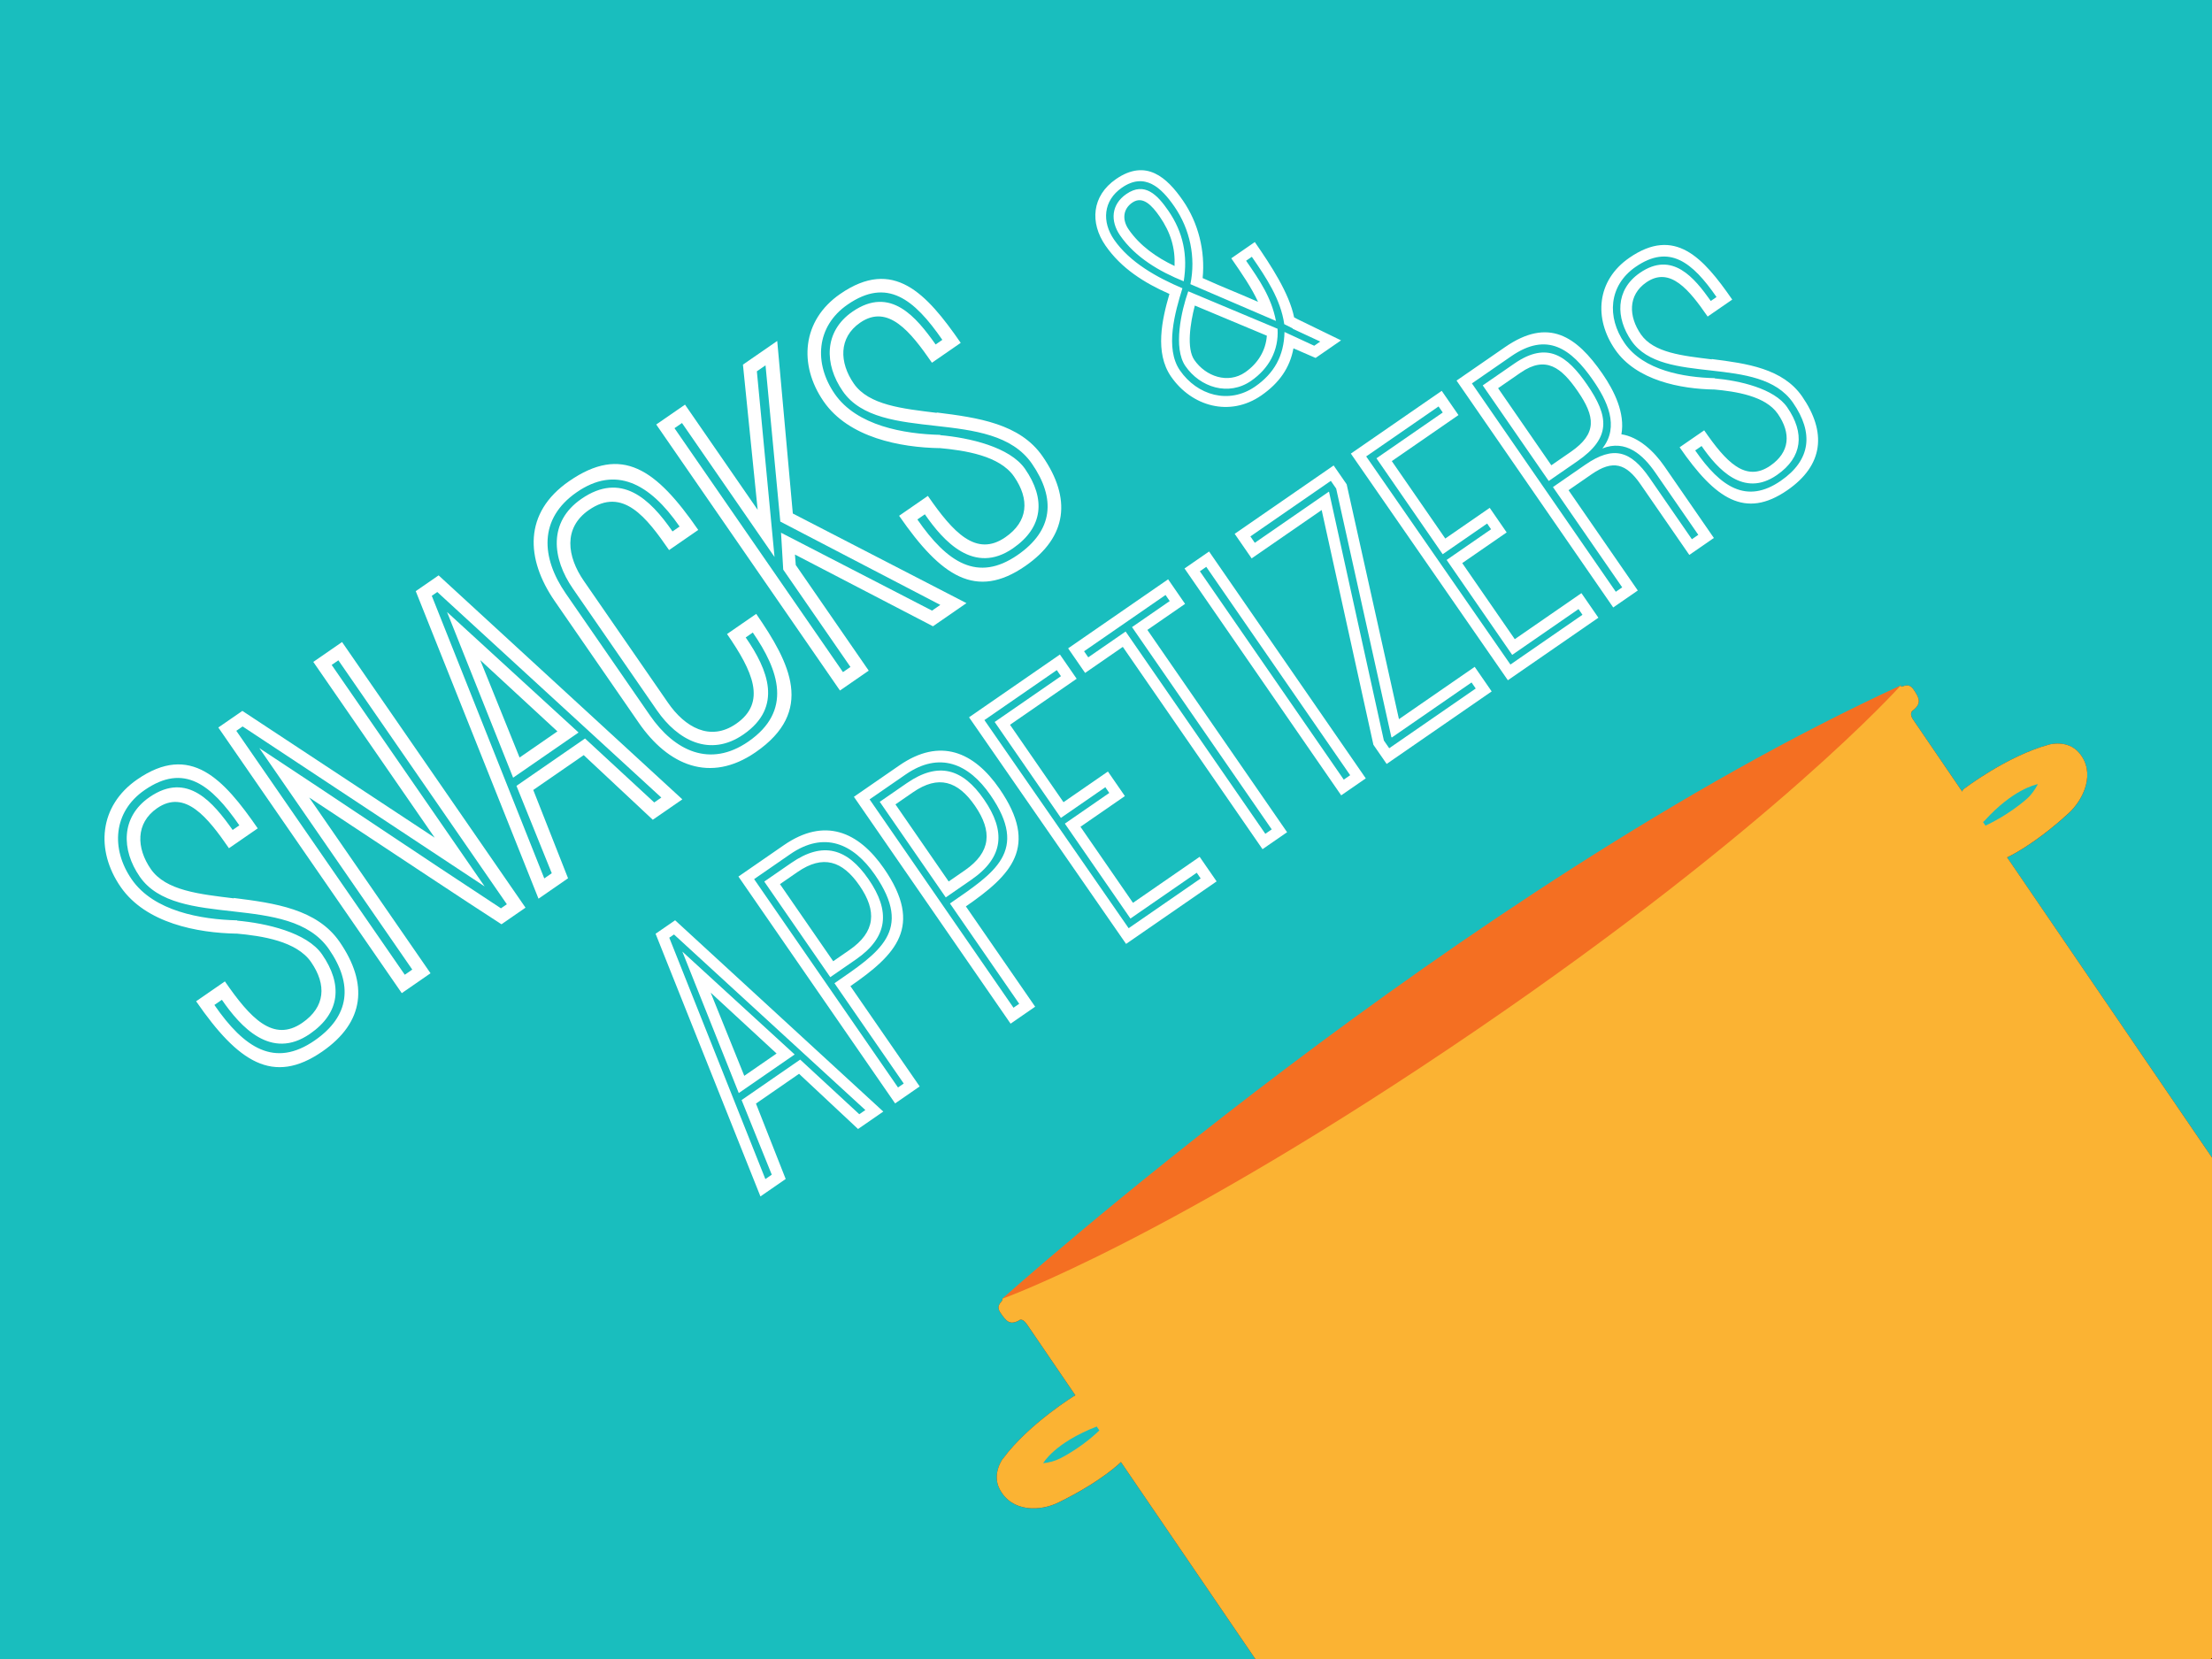 <?xml version="1.0" encoding="utf-8"?>
<!-- Generator: Adobe Illustrator 16.0.4, SVG Export Plug-In . SVG Version: 6.00 Build 0)  -->
<!DOCTYPE svg PUBLIC "-//W3C//DTD SVG 1.1//EN" "http://www.w3.org/Graphics/SVG/1.1/DTD/svg11.dtd">
<svg version="1.1" id="Layer_1" xmlns="http://www.w3.org/2000/svg" xmlns:xlink="http://www.w3.org/1999/xlink" x="0px" y="0px"
	 width="250px" height="187.5px" viewBox="-25 -18.75 250 187.5" enable-background="new -25 -18.75 250 187.5"
	 xml:space="preserve">
<rect x="-25" y="-18.75" width="250" height="187.5" fill="#333333" stroke="none"/>
<g>
	<g>
		<path d="M205.321,69.873c-0.336,0.064-2.849,0.644-5.99,4.107c-0.036,0.041-0.216,0.174-0.209,0.183
			c0.175,0.255,0.274,0.403,0.274,0.403s2.493-1.104,4.711-3.069C204.609,71.05,205.005,70.479,205.321,69.873z"/>
		<path d="M92.914,146.6c-0.005,0.002-0.045,0.025-0.053,0.027c0.668-0.068,1.353-0.238,1.943-0.542
			c2.639-1.348,4.44-3.174,4.44-3.174s-0.109-0.161-0.299-0.438C94.163,144.336,92.914,146.6,92.914,146.6z"/>
		<path fill="#19BEBE" d="M94.626,151.066c-2.023,0.989-5.261,1.146-6.652-1.523c-0.911-1.755,0.385-3.457,0.385-3.457
			s0.026-0.002,0.05,0.007c-0.022-0.011-0.013-0.033-0.013-0.033c2.877-3.887,8.129-7.129,8.14-7.113
			c-2.231-3.271-5.086-7.457-5.448-7.987c-0.604-0.881-0.939-0.459-0.939-0.459c-1.034,0.543-1.42,0.088-2.086-0.891
			c-0.667-0.976,0.474-1.314,0.193-1.562c0,0,18.893-6.695,53.655-30.415c33.747-23.032,47.869-38.867,47.869-38.867
			c0.131,0.351,0.822-0.562,1.49,0.417c0.666,0.976,0.898,1.533,0.018,2.301c0,0-0.649,0.25-0.045,1.132
			c0.366,0.538,3.302,4.842,5.548,8.133c-0.064-0.091,0.128-0.301,0.128-0.301s4.867-3.745,9.677-5.045c0,0,2.057-0.586,3.356,0.904
			c1.981,2.267,0.516,5.32-1.141,6.843c-4.031,3.698-6.969,5.005-6.969,5.005L225,112.084V-18.75H-25v187.5h141.877l-15.186-22.256
			C101.691,146.494,99.54,148.662,94.626,151.066z"/>
		<path d="M225,168.75v-0.111c-0.045,0.038-0.09,0.074-0.135,0.111H225z"/>
		<path fill="#F46F22" d="M88.265,128.039c0,0,51.806-46.445,101.662-69.374c0,0-19.326,23.215-46.162,41.528
			C143.768,100.193,105.549,131.301,88.265,128.039z"/>
		<path fill="#FBB333" d="M201.844,78.149c0,0,2.938-1.306,6.967-5.003c1.657-1.521,3.123-4.575,1.142-6.843
			c-1.3-1.49-3.355-0.904-3.355-0.904c-4.813,1.301-9.678,5.045-9.678,5.045s-0.191,0.21-0.13,0.302
			c-2.246-3.291-5.182-7.595-5.547-8.133c-0.604-0.882,0.045-1.132,0.045-1.132c0.881-0.768,0.65-1.326-0.018-2.302
			c-0.666-0.977-1.359-0.064-1.489-0.416c0,0-14.124,15.835-47.871,38.868c-34.76,23.718-53.653,30.413-53.653,30.413
			c0.28,0.248-0.86,0.588-0.194,1.564s1.053,1.432,2.086,0.891c0,0,0.336-0.424,0.94,0.459c0.361,0.53,3.216,4.714,5.447,7.986
			c-0.012-0.018-5.262,3.228-8.14,7.114c0,0-0.01,0.022,0.013,0.032c-0.024-0.009-0.05-0.007-0.05-0.007s-1.296,1.7-0.385,3.457
			c1.391,2.67,4.629,2.514,6.651,1.522c4.914-2.402,7.064-4.57,7.064-4.57l15.188,22.256h107.988
			c0.045-0.037,0.09-0.073,0.135-0.111v-56.555L201.844,78.149z"/>
		<g id="XMLID_3_">
			<g>
				<path fill="#19BEBE" d="M205.324,69.875c-0.324,0.6-0.71,1.175-1.212,1.625c-2.226,1.962-4.713,3.062-4.713,3.062
					s-0.101-0.15-0.276-0.4c0-0.025,0.164-0.137,0.201-0.188C202.476,70.513,204.988,69.938,205.324,69.875z"/>
			</g>
		</g>
		<g id="XMLID_2_">
			<g>
				<path fill="#19BEBE" d="M94.8,146.088c-0.587,0.299-1.275,0.475-1.938,0.537l0.05-0.025c0,0,1.25-2.264,6.038-4.124
					c0.188,0.274,0.3,0.437,0.3,0.437S97.45,144.737,94.8,146.088z"/>
			</g>
		</g>
	</g>
	<g>
		<g enable-background="new    ">
			<path fill="#FFFFFF" d="M-2.834,94.414l3.252-2.246c2.861,4.142,5.459,6.952,8.755,4.676c2.584-1.785,2.769-4.279,0.984-6.862
				c-1.631-2.362-5.528-2.959-8.477-3.225l0.077,0.013c-4.462-0.076-10.291-1.183-13.12-5.279
				c-2.861-4.143-2.449-9.164,1.872-12.148c6.014-4.152,9.744-0.084,13.62,5.528l-3.252,2.245c-2.4-3.475-4.959-6.706-8.123-4.522
				c-2.45,1.692-2.344,4.515-0.713,6.872c1.692,2.451,5.513,2.84,9.394,3.317l-0.031-0.046c4.679,0.584,9.42,1.258,11.973,4.954
				c3.262,4.722,2.853,9.082-1.958,12.405C5.851,103.94,1.903,101.271-2.834,94.414z M12.174,88.521
				c-4.491-6.501-17.196-2.135-21.38-8.193c-2.091-3.027-2.152-6.736,1.099-8.982c4.321-2.983,7.234,0.664,9.402,3.707l0.757-0.523
				c-3.199-4.632-6.257-7.061-10.712-3.984c-3.563,2.461-3.824,6.655-1.456,10.085c2.491,3.606,7.808,4.541,11.953,4.638
				l-0.044,0.03c3.292,0.292,7.89,1.327,9.612,3.822c2.337,3.385,2.061,6.603-1.37,8.971c-4.409,3.046-7.866-0.816-9.957-3.845
				l-0.848,0.584c3.384,4.898,6.829,7.124,11.327,4.018C14.565,96.079,14.912,92.485,12.174,88.521z"/>
			<path fill="#FFFFFF" d="M23.658,91.248l-3.25,2.246L-0.326,63.472l2.718-1.876l21.737,14.33L10.409,56.059l3.25-2.246
				l20.734,30.021l-2.718,1.877c-4.627-2.986-10.002-6.578-21.735-14.328L23.658,91.248z M31.616,83.908l0.668-0.461l-19.04-27.569
				l-0.758,0.523l17.288,25.032L2.421,63.354l-0.713,0.492l19.04,27.57l0.846-0.585L4.308,65.798
				C13.476,71.835,22.479,77.918,31.616,83.908z"/>
			<path fill="#FFFFFF" d="M35.862,82.82L21.987,48.062l2.584-1.784l27.548,25.314l-3.341,2.307l-7.807-7.304l-5.702,3.937
				l3.932,9.98L35.862,82.82z M33.37,70.067l7.749-5.353l7.821,7.229l0.802-0.553L24.423,48.159l-0.624,0.43l12.715,31.938
				l0.846-0.585L33.37,70.067z M40.388,64.038l-7.394,5.106l-7.469-18.723L40.388,64.038z M33.723,66.865l4.276-2.953l-8.722-8.056
				L33.723,66.865z"/>
			<path fill="#FFFFFF" d="M47.201,62.951l-9.506-13.764c-3.291-4.766-3.542-9.986,1.625-13.555
				c5.968-4.122,9.826-1.392,14.595,5.511l-3.296,2.276c-2.554-3.696-5.223-7.182-9.053-4.536c-2.941,2.03-2.482,5.267-0.575,8.028
				l9.506,13.763c1.906,2.762,4.756,4.412,7.695,2.381c3.519-2.43,1.87-5.962-1.022-10.148l3.297-2.276
				c3.875,5.612,6.621,11.017-0.06,15.63C55.24,69.832,50.492,67.717,47.201,62.951z M60.081,52.74l-0.801,0.554
				c2.522,3.652,4.243,7.858-0.256,10.965c-3.785,2.615-7.437,0.663-9.774-2.722l-9.505-13.763
				c-2.337-3.385-2.826-7.522,0.96-10.137c4.499-3.107,7.748-0.021,10.301,3.676l0.802-0.554c-3.414-4.944-7.26-6.893-11.625-3.878
				c-4.32,2.984-4.038,7.393-1.239,11.446l9.504,13.764c2.799,4.053,6.811,5.955,11.13,2.971
				C64.61,61.584,63.033,57.016,60.081,52.74z"/>
			<path fill="#FFFFFF" d="M64.604,39.288l19.625,10.129l-3.785,2.615l-15.6-8.107l0.095,1.184l8.244,11.938l-3.251,2.246
				L49.167,29.227l3.252-2.245l8.213,11.892l-1.665-16.414l3.875-2.676L64.604,39.288z M60.541,23.215l1.996,20.987L52.079,29.059
				l-0.848,0.585l19.041,27.569l0.846-0.584l-7.598-11.001l-0.248-4.17l17.065,8.804l0.936-0.646l-18.083-9.417l-1.67-17.66
				L60.541,23.215z"/>
			<path fill="#FFFFFF" d="M76.617,39.543l3.252-2.246c2.861,4.142,5.459,6.952,8.755,4.675c2.584-1.784,2.769-4.278,0.984-6.861
				c-1.631-2.362-5.529-2.958-8.477-3.226l0.075,0.015c-4.46-0.077-10.289-1.183-13.119-5.28c-2.861-4.143-2.449-9.165,1.873-12.148
				C75.974,10.32,79.705,14.387,83.58,20l-3.252,2.246c-2.399-3.476-4.959-6.707-8.122-4.523c-2.45,1.692-2.344,4.514-0.713,6.873
				c1.691,2.45,5.513,2.839,9.393,3.317l-0.031-0.045c4.679,0.584,9.42,1.258,11.973,4.954c3.262,4.722,2.853,9.082-1.958,12.404
				C85.303,49.07,81.355,46.402,76.617,39.543z M91.626,33.651c-4.491-6.503-17.196-2.135-21.381-8.193
				c-2.091-3.027-2.152-6.737,1.099-8.983c4.321-2.983,7.234,0.664,9.402,3.707l0.757-0.523c-3.2-4.632-6.258-7.06-10.712-3.984
				c-3.563,2.461-3.824,6.655-1.456,10.085c2.491,3.606,7.808,4.541,11.953,4.638l-0.044,0.031c3.292,0.291,7.888,1.327,9.611,3.822
				c2.338,3.385,2.061,6.602-1.369,8.97c-4.409,3.045-7.866-0.816-9.958-3.845l-0.847,0.584c3.384,4.898,6.829,7.125,11.327,4.017
				C94.018,41.209,94.364,37.616,91.626,33.651z"/>
		</g>
	</g>
	<g>
		<g enable-background="new    ">
			<path fill="#FFFFFF" d="M107.346,23.803c-1.862-2.697-1.014-6.468-0.177-9.331c-2.819-1.238-5.44-2.879-7.229-5.469
				c-1.789-2.588-1.547-5.623,1.187-7.511c3.415-2.358,5.778-0.167,7.566,2.423c1.764,2.552,2.529,5.739,2.229,8.763
				c2.699,1.216,3.296,1.388,6.262,2.685c-0.74-1.612-1.809-3.158-3.025-4.92l2.659-1.837c1.863,2.696,3.877,5.767,4.443,8.509
				l0.342,0.188l4.961,2.415l-2.876,1.987l-2.502-1.086c-0.402,2.188-1.597,3.917-3.646,5.333
				C113.979,28.409,109.68,27.183,107.346,23.803z M120.174,18.77l3.359,1.557l0.682-0.473l-3.127-1.453l0.036-0.025l-0.978-0.491
				c-0.398-2.807-2.05-5.277-3.664-7.613l-0.647,0.446c1.515,2.192,2.855,4.135,3.373,6.805l-9.669-4.157
				c0.617-3.029-0.028-6.193-1.816-8.782c-1.465-2.122-3.338-3.91-5.926-2.122c-2.122,1.465-2.275,3.856-0.887,5.869
				c1.789,2.59,4.871,4.285,7.728,5.499c-0.84,2.704-1.998,6.796-0.284,9.276c1.961,2.84,5.543,3.874,8.491,1.838
				C119.002,23.455,120.119,21.46,120.174,18.77z M102.294,3.182c2.085-1.439,3.528,0.114,4.746,1.875
				c1.688,2.445,2.216,5.054,1.743,7.984c-2.723-1.096-5.477-2.699-7.189-5.181C100.452,6.207,100.604,4.35,102.294,3.182z
				 M107.748,11.312c0.088-2.026-0.438-3.788-1.68-5.585c-0.869-1.259-1.918-2.393-3.104-1.574c-1.042,0.72-1.168,1.923-0.399,3.037
				C103.832,9.024,105.695,10.339,107.748,11.312z M116.396,24.297c-2.553,1.763-5.757,0.738-7.421-1.672
				c-1.415-2.049-0.454-6.271,0.322-8.453l10.093,4.234C119.54,20.852,118.41,22.906,116.396,24.297z M110.039,15.784
				c-0.525,2.007-0.951,4.852-0.058,6.146c1.292,1.87,3.804,2.738,5.745,1.397c1.439-0.993,2.335-2.462,2.453-4.137L110.039,15.784z
				"/>
		</g>
	</g>
	<g>
		<g enable-background="new    ">
			<path fill="#FFFFFF" d="M60.944,116.469l-11.85-29.687l2.207-1.523L74.83,106.88l-2.853,1.97l-6.669-6.24l-4.869,3.365
				l3.359,8.523L60.944,116.469z M58.816,105.577l6.62-4.571l6.681,6.174l0.685-0.473L51.174,86.863l-0.532,0.367l10.86,27.279
				l0.723-0.498L58.816,105.577z M64.812,100.426l-6.316,4.361l-6.379-15.99L64.812,100.426z M59.118,102.84l3.652-2.522
				l-7.449-6.88L59.118,102.84z"/>
			<path fill="#FFFFFF" d="M78.942,104.039l-2.777,1.918l-17.708-25.64l5.136-3.548c4.603-3.179,8.426-1.548,11.315,2.637
				c4.52,6.543,1.34,9.749-3.795,13.297L78.942,104.039z M73.881,80.115c-2.443-3.538-5.737-4.973-9.58-2.318l-4.07,2.811
				l16.263,23.549l0.646-0.446l-7.829-11.336C74.371,88.879,78.269,86.467,73.881,80.115z M64.421,78.783
				c3.614-2.496,6.346-1.633,8.737,1.832c2.469,3.574,2.262,6.528-1.428,9.076l-2.892,1.997l-7.461-10.804L64.421,78.783z
				 M69.168,89.888l1.826-1.261c2.968-2.05,3.134-4.413,1.137-7.304c-1.917-2.778-4.11-3.511-7.001-1.514l-1.979,1.366
				L69.168,89.888z"/>
			<path fill="#FFFFFF" d="M91.993,95.027l-2.777,1.917L71.508,71.304l5.135-3.547c4.604-3.179,8.427-1.548,11.316,2.637
				c4.519,6.542,1.34,9.75-3.796,13.296L91.993,95.027z M86.933,71.103c-2.443-3.538-5.737-4.973-9.58-2.319l-4.071,2.811
				l16.263,23.548l0.646-0.446L82.363,83.36C87.422,79.867,91.32,77.455,86.933,71.103z M77.473,69.77
				c3.614-2.496,6.346-1.631,8.737,1.832c2.469,3.575,2.261,6.528-1.429,9.077l-2.891,1.996l-7.461-10.804L77.473,69.77z
				 M82.22,80.874l1.826-1.26c2.967-2.05,3.133-4.413,1.137-7.304c-1.918-2.778-4.11-3.511-7.001-1.514l-1.978,1.366L82.22,80.874z"
				/>
			<path fill="#FFFFFF" d="M89.151,63.164l6.044,8.75l5.021-3.468l1.918,2.777l-5.021,3.468l5.937,8.598l7.533-5.203l1.918,2.778
				l-10.233,7.066L84.521,62.317l10.271-7.094l1.892,2.739L89.151,63.164z M94.437,56.985l-8.179,5.649l16.301,23.522l8.141-5.623
				l-0.445-0.646l-7.495,5.176L95.35,74.335l5.021-3.468l-0.447-0.647l-5.021,3.468l-7.488-10.841l7.495-5.176L94.437,56.985z"/>
			<path fill="#FFFFFF" d="M108.937,49.501l-4.261,2.941l15.791,22.864l-2.777,1.918l-15.79-22.864l-4.262,2.943l-1.917-2.778
				l11.3-7.803L108.937,49.501z M97.521,54.855l0.473,0.686l4.223-2.917l15.789,22.863l0.724-0.5l-15.79-22.862l4.26-2.942
				l-0.472-0.687L97.521,54.855z"/>
			<path fill="#FFFFFF" d="M126.582,71.139l-17.707-25.641l2.775-1.918l17.709,25.641L126.582,71.139z M111.333,45.316l-0.723,0.499
				l16.263,23.549l0.723-0.5L111.333,45.316z"/>
			<path fill="#FFFFFF" d="M133.11,62.529l8.56-5.912l1.919,2.777l-11.87,8.197l-1.498-2.168l-5.847-26.528l-7.914,5.465
				l-1.917-2.777l11.185-7.725l1.472,2.13L133.11,62.529z M126.015,36.47l-0.604-0.875l-9.092,6.279l0.499,0.724l8.37-5.78
				l0.025,0.037l6.193,28.088l0.604,0.874l9.777-6.752l-0.473-0.684l-9.018,6.227l-0.051-0.077L126.015,36.47z"/>
			<path fill="#FFFFFF" d="M132.301,33.365l6.044,8.75l5.022-3.468l1.916,2.777l-5.021,3.468l5.938,8.597l7.533-5.202l1.918,2.777
				l-10.232,7.067l-17.747-25.615l10.271-7.093l1.893,2.739L132.301,33.365z M137.586,27.186l-8.18,5.649l16.302,23.522l8.142-5.623
				l-0.446-0.646l-7.495,5.176l-7.41-10.729l5.022-3.468l-0.446-0.647l-5.022,3.468l-7.487-10.841l7.494-5.176L137.586,27.186z"/>
			<path fill="#FFFFFF" d="M158.25,30.334c1.94,0.29,3.674,1.901,4.855,3.613l5.596,8.103l-2.775,1.918l-5.518-7.99
				c-1.63-2.358-3.112-2.795-5.508-1.14l-2.626,1.812l7.829,11.337l-2.777,1.918l-17.707-25.641l5.479-3.783
				c4.907-3.39,8.071-1.248,11.014,3.013C157.451,25.435,158.687,27.955,158.25,30.334z M145.806,21.509l-4.45,3.074l16.262,23.549
				l0.723-0.5l-7.827-11.335l3.651-2.522c3.195-2.207,5.143-1.586,7.271,1.495l4.781,6.924l0.723-0.499l-4.86-7.037
				c-1.393-2.017-3.332-3.768-5.982-2.723c1.985-2.496,0.526-5.421-1.049-7.704C152.551,20.617,149.839,18.725,145.806,21.509z
				 M150.039,35.611l-7.461-10.803l3.576-2.47c3.729-2.575,5.974-0.868,8.207,2.365c2.496,3.615,2.753,6.021-1.09,8.675
				L150.039,35.611z M153.296,25.439c-1.812-2.625-3.58-4.045-6.433-2.075l-2.549,1.76l6.016,8.712l2.207-1.523
				C155.542,30.237,155.293,28.331,153.296,25.439z"/>
			<path fill="#FFFFFF" d="M164.83,31.803l2.777-1.917c2.442,3.538,4.662,5.937,7.479,3.993c2.205-1.524,2.363-3.655,0.84-5.861
				c-1.394-2.017-4.723-2.526-7.24-2.754l0.064,0.011c-3.811-0.066-8.789-1.01-11.206-4.51c-2.444-3.538-2.091-7.827,1.599-10.376
				c5.137-3.547,8.323-0.071,11.634,4.721l-2.778,1.917c-2.049-2.966-4.236-5.727-6.936-3.862c-2.093,1.445-2.002,3.854-0.611,5.871
				c1.445,2.092,4.71,2.423,8.025,2.83l-0.027-0.038c3.997,0.5,8.047,1.074,10.228,4.231c2.783,4.033,2.435,7.758-1.675,10.596
				C172.247,39.939,168.876,37.66,164.83,31.803z M177.648,26.77c-3.835-5.553-14.688-1.824-18.262-6.997
				c-1.787-2.588-1.838-5.754,0.938-7.673c3.691-2.548,6.18,0.567,8.03,3.165l0.647-0.446c-2.732-3.957-5.345-6.03-9.148-3.403
				c-3.045,2.102-3.268,5.684-1.244,8.613c2.128,3.081,6.668,3.879,10.209,3.961l-0.039,0.026c2.813,0.25,6.74,1.134,8.211,3.265
				c1.996,2.892,1.76,5.639-1.17,7.663c-3.766,2.601-6.719-0.698-8.506-3.285l-0.723,0.499c2.891,4.185,5.832,6.086,9.676,3.433
				C179.691,33.227,179.988,30.156,177.648,26.77z"/>
		</g>
	</g>
</g>
</svg>

